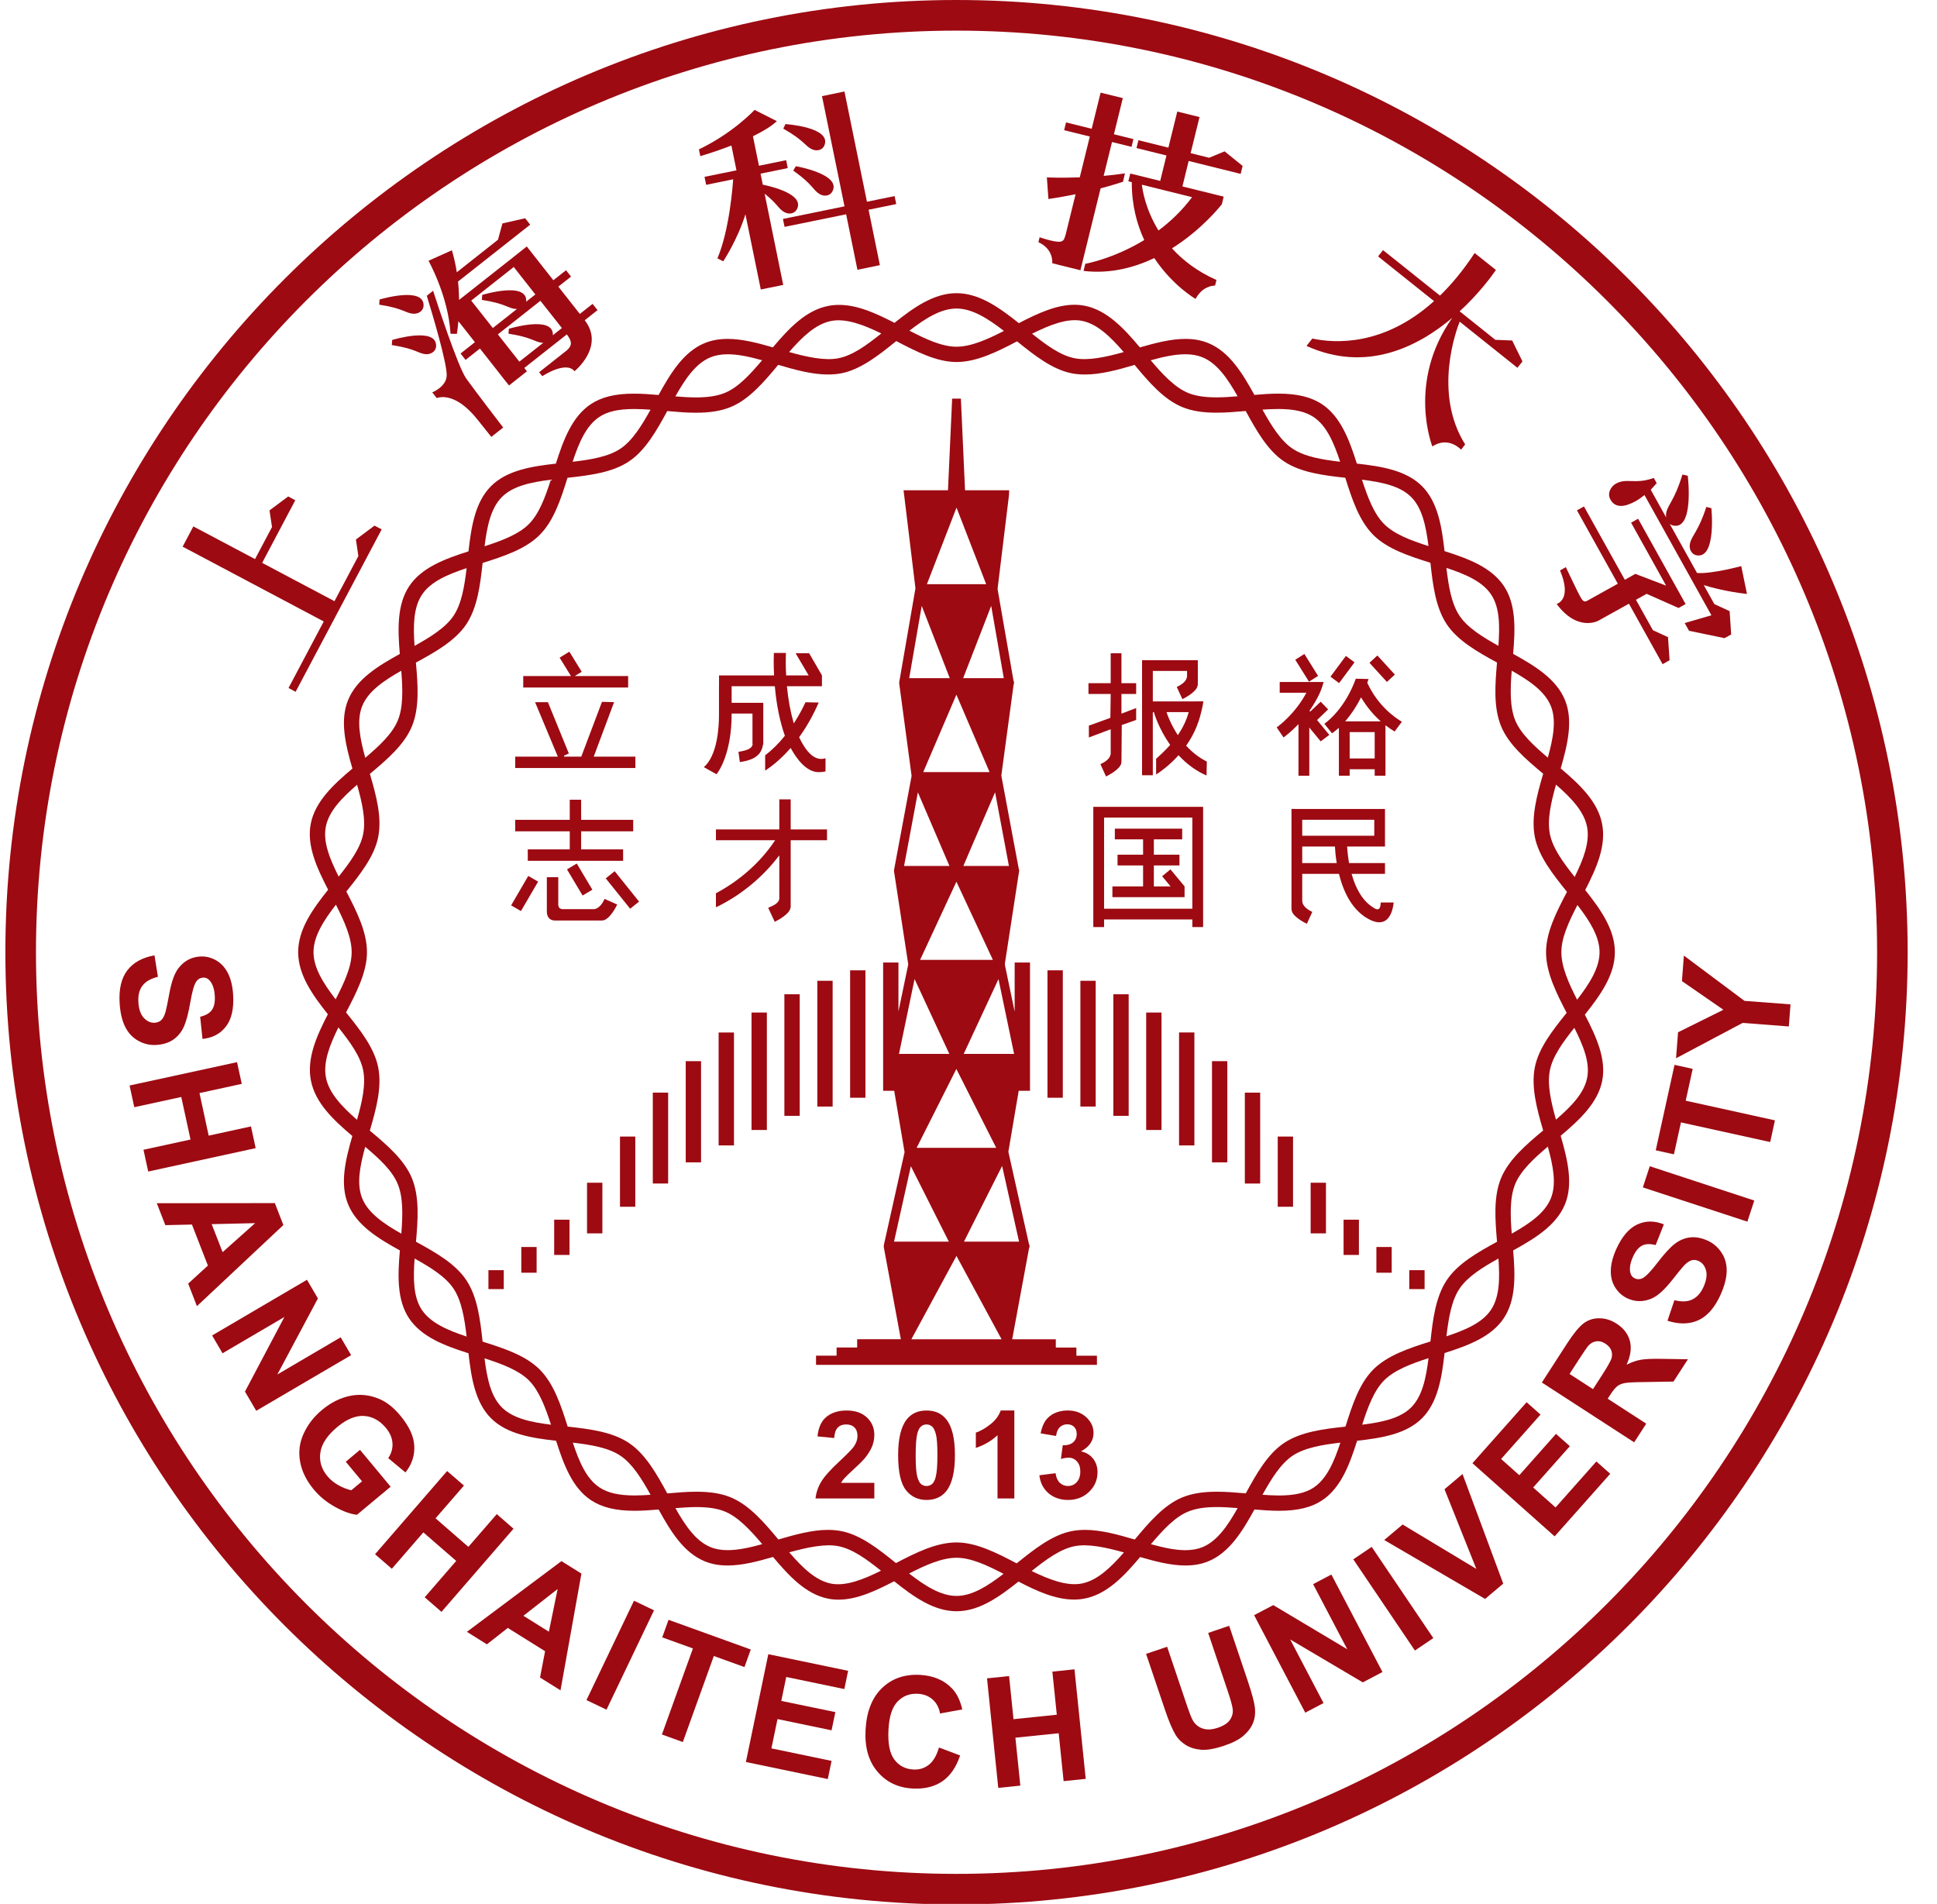 <svg width="406" height="399" xmlns="http://www.w3.org/2000/svg" xmlns:xlink="http://www.w3.org/1999/xlink" xml:space="preserve" overflow="hidden"><defs><clipPath id="clip0"><rect x="503" y="96" width="406" height="399"/></clipPath></defs><g clip-path="url(#clip0)" transform="translate(-503 -96)"><path d="M604.737 188.679 589.642 181.563 579.97 188.679 543.316 188.679 543.316 129.884 594.167 129.884 594.167 124.102 594.141 124.102 594.167 124.078 579.043 116.948 569.318 124.102 543.316 124.102 543.316 73.969 526.869 73.969 526.869 188.679 472.836 188.679 472.836 194.465 526.869 194.465 543.316 194.465 604.77 194.465 604.77 188.679Z" fill="#9D0A12" transform="matrix(1 0 0 1.001 504.127 96)"/><path d="M857.97 201.232 874.417 201.232 874.417 134.401C882.079 143.555 881.846 146.802 885.511 150.083 888.593 152.83 892.627 152.688 894.772 150.182 902.794 140.833 880.787 130.514 874.417 127.783L874.417 119.761 894.371 119.761 894.371 113.98 874.417 113.98 874.417 92.389C881.854 90.49 888.749 88.115 893.467 85.167L879.36 74.081C879.36 74.081 861.283 87.096 834.545 93.846L834.545 98.789C834.545 98.789 845.241 97.929 857.97 95.791L857.97 113.98 834.545 113.98 834.545 119.761 854.364 119.761C853.07 124.519 844.422 155.008 831.941 173.141L835.565 176.03C835.565 176.03 848.688 163.023 857.972 146.155L857.972 201.232Z" fill="#9D0A12" transform="matrix(1 0 0 1.001 504.127 96)"/><path d="M965.577 160.611 965.577 154.824 945.263 154.824 945.263 74.099 928.816 74.099 928.816 154.824 883.701 154.824 883.701 160.611 928.816 160.611 928.816 201.227 945.263 201.227 945.263 160.611Z" fill="#9D0A12" transform="matrix(1 0 0 1.001 504.127 96)"/><path d="M914.173 110.027C917.531 112.431 921.52 111.864 923.382 109.159 931.547 97.383 899.072 88.493 899.072 88.493L896.91 91.397C910.164 102.9 909.574 106.695 914.173 110.027" fill="#9D0A12" transform="matrix(1 0 0 1.001 504.127 96)"/><path d="M900.321 119.602 897.885 122.277C909.858 135.101 908.879 138.82 913.104 142.605 916.192 145.356 920.209 145.207 922.362 142.701 931.706 131.849 900.321 119.602 900.321 119.602" fill="#9D0A12" transform="matrix(1 0 0 1.001 504.127 96)"/><path d="M1258.9 118.968 1311.94 118.968 1311.94 113.178 1311.83 113.178 1311.94 113.133 1296.82 105.995 1287.07 113.178 1254.23 113.178C1257.12 94.494 1256.45 78.974 1256.11 74.019L1236.6 74.019C1237.92 88.701 1237.63 101.682 1236.2 113.178L1183.8 113.178 1183.8 118.968 1235.37 118.968C1227.43 166.955 1198.6 187.035 1183.73 194.465L1183.73 201.202C1229.29 189.715 1246.6 152.087 1252.94 120.433 1256.3 176.754 1299.41 201.195 1299.41 201.195 1303.75 187.928 1316.94 190.137 1316.94 190.137L1316.94 185.346C1275.6 170.938 1260.52 124.379 1258.9 118.968" fill="#9D0A12" transform="matrix(1 0 0 1.001 504.127 96)"/><path d="M1486.94 102.418 1471.81 95.271 1462.19 102.359 1446.5 102.359C1450.67 98.402 1458.6 90.254 1467.14 78.382L1447.63 72.238C1447.63 72.238 1442.4 93.38 1436.49 102.359L1396.24 102.359C1397.06 102.013 1397.79 101.503 1398.39 100.831 1408.81 89.131 1372.38 74.237 1372.38 74.237L1369.67 77.117C1383.11 91 1383.28 96.573 1388.02 100.669 1388.92 101.441 1389.87 101.996 1390.86 102.359L1368.12 102.359C1367.3 99.586 1366.08 96.31 1366.08 96.31L1361.75 96.31 1361.62 97.204C1359.19 110.528 1352.12 113.438 1352.12 122.134 1352.12 126.224 1355.01 131.104 1360.23 131.104 1367.53 131.104 1370.03 124.546 1370.03 115.521 1370.03 113.71 1369.68 110.721 1369.31 108.145L1468 108.145 1463.52 127.635 1469.95 127.635 1486.8 108.145 1486.83 108.145 1486.83 108.12 1486.96 107.974 1486.96 102.418Z" fill="#9D0A12" transform="matrix(1 0 0 1.001 504.127 96)"/><path d="M1415.52 96.482C1418.72 99.361 1422.92 99.191 1425.15 96.594 1434.86 85.281 1400.9 70.713 1400.9 70.713L1398.35 73.501C1410.82 86.826 1411.11 92.553 1415.52 96.482" fill="#9D0A12" transform="matrix(1 0 0 1.001 504.127 96)"/><path d="M1431.89 181.133 1431.89 155.852 1481.56 155.852 1481.56 150.126 1481.67 150.126 1466.55 142.996 1456.91 150.084 1431.89 150.084 1431.89 141.293 1451.95 126.19 1451.95 120.401 1381.93 120.401 1381.93 126.19 1433.62 126.19 1415.63 141.277 1415.5 141.277 1415.5 150.085 1355.23 150.085 1355.23 155.855 1415.5 155.855 1415.5 181.136C1415.5 183.782 1413.65 183.962 1409.85 183.962 1406.45 183.962 1390.34 182.901 1386.95 182.689L1386.95 187.456C1409.89 189.969 1406.77 201.323 1406.77 201.323 1431.71 198.13 1431.89 181.133 1431.89 181.133" fill="#9D0A12" transform="matrix(1 0 0 1.001 504.127 96)"/><path d="M1061.4 132.279 1061.4 126.081C1056.55 128.085 1051.68 129.888 1046.93 131.516L1046.93 106.491 1061.4 106.491 1061.4 100.697 1046.93 100.697 1046.93 74.01 1030.5 74.01 1030.5 100.697 1011.51 100.697 1011.51 106.491 1030.5 106.491 1030.5 136.667C1017.19 140.464 1007.6 142.344 1007.6 142.344L1012.36 157.113C1018.95 154.416 1025 151.697 1030.5 149.09L1030.5 180.518 1030.44 179.095C1030.44 183.921 1030.08 185.623 1020.86 185.623 1016.69 185.623 1012.83 185.247 1012.83 185.247L1012.83 188.937C1024.93 191.203 1026.06 201.184 1026.06 201.184L1030.5 201.184 1030.5 201.23 1046.93 201.23 1046.93 140.715C1053.63 137.076 1058.55 134.083 1061.4 132.279" fill="#9D0A12" transform="matrix(1 0 0 1.001 504.127 96)"/><path d="M1143.52 184.651C1128.43 181.975 1116.45 176.629 1106.99 170.295 1124.18 152.512 1133.08 133.402 1134.13 131.077L1134.24 131.077 1134.24 125.287 1103.69 125.287 1103.69 106.495 1142.19 106.495 1142.19 100.702 1142.23 100.702 1127.1 93.583 1117.41 100.702 1103.68 100.702 1103.68 74.01 1087.25 74.01 1087.25 100.702 1065.04 100.702 1065.04 106.495 1087.25 106.495 1087.25 125.287 1065.07 125.287 1065.07 131.077 1067.64 131.077C1071.49 146.968 1078.38 159.508 1086.25 169.309 1067.89 187.712 1049.22 195.926 1049.22 195.926L1049.22 201.151C1068.19 198.756 1083.85 190.324 1096.36 180.092 1113.94 196.2 1132.19 201.351 1132.19 201.351 1134.85 191.483 1141.84 189.145 1143.52 188.72L1143.52 184.651ZM1075.09 131.077 1112.34 131.077C1107.55 142.352 1101.28 152.011 1094.55 160.176 1081.57 147.437 1076.24 134.242 1075.09 131.077" fill="#9D0A12" transform="matrix(1 0 0 1.001 504.127 96)"/><path d="M769.943 109.642 766.569 109.642 753.486 109.642 714.576 109.642 708.002 109.642C710.501 106.37 713.081 102.751 715.582 98.797L781.556 98.797 781.556 93.012 781.499 93.012 781.565 92.982 766.451 85.856 756.751 92.982 756.828 93.012 719.039 93.012C721.602 88.459 723.999 83.595 725.989 78.451L708.19 73.926C708.19 73.926 703.737 102.487 688.191 124.885L691.68 127.774C691.68 127.774 694.286 125.445 698.135 121.329L698.135 140.473 685.06 140.473 685.06 146.267 698.135 146.267 698.135 171.211 698.135 176.989 698.135 180.044 714.576 180.044 714.576 176.989 753.502 176.989C753.367 182.558 752.274 185.997 745.543 185.997L721.079 185.997 721.079 189.608C721.079 189.608 741.445 191.288 741.445 201.17 741.445 201.17 769.742 200.9 769.873 176.989L781.563 176.989 781.563 171.211 769.942 171.211 769.942 146.267 781.563 146.267 781.563 140.473 769.942 140.473 769.942 109.642ZM753.486 171.214 745.21 171.214C745.252 171.173 745.302 171.138 745.345 171.093 754.706 160.231 723.308 147.992 723.308 147.992L720.872 150.659C732.843 163.478 731.859 167.202 736.094 170.979 736.19 171.07 736.302 171.132 736.399 171.212L714.576 171.212 714.576 146.268 753.486 146.268 753.486 171.214ZM753.486 140.474 745.027 140.474C745.131 140.374 745.248 140.286 745.345 140.173 754.706 129.31 723.308 117.09 723.308 117.09L720.872 119.744C732.843 132.559 731.859 136.292 736.094 140.065 736.27 140.222 736.458 140.331 736.638 140.474L714.576 140.474 714.576 115.42 753.486 115.42 753.486 140.474Z" fill="#9D0A12" transform="matrix(1 0 0 1.001 504.127 96)"/><path d="M676.085 97.061C679.174 99.813 683.206 99.658 685.339 97.165 694.698 86.295 663.312 74.061 663.312 74.061L660.87 76.735C672.833 89.564 671.865 93.272 676.085 97.061" fill="#9D0A12" transform="matrix(1 0 0 1.001 504.127 96)"/><path d="M665.244 125.429C668.337 128.193 672.353 128.036 674.502 125.538 683.858 114.668 652.475 102.458 652.475 102.458L650.017 105.11C662.005 117.932 661.02 121.647 665.244 125.429" fill="#9D0A12" transform="matrix(1 0 0 1.001 504.127 96)"/><path d="M691.629 92.927C687.045 104.824 672.837 140.882 667.167 147.068 661.845 152.841 651.797 149.828 651.797 149.828L651.797 155.075C651.797 155.075 665.267 158.113 665.267 185.697 665.267 194.58 665.358 201.175 665.358 201.175L676.203 201.113C676.203 201.113 676.567 168.194 677.106 157.186 677.603 146.876 694.683 100.311 697.417 92.926L691.629 92.926Z" fill="#9D0A12" transform="matrix(1 0 0 1.001 504.127 96)"/><path d="M493.988 274.819C489.918 273.62 487.192 271.555 487.192 267.464 487.192 261.702 493.036 257.771 497.661 257.771 506.906 257.771 511.603 262.345 513.059 270.101L519.985 270.101C519.985 258.18 509.921 251.87 498.062 251.87 487.756 251.87 477.198 257.153 477.198 268.675 477.198 274.589 480.003 280.587 489.829 283.15 497.748 285.303 510.642 287.389 511.582 295.509 512.202 300.809 508.351 305.745 499.513 305.745 492.237 305.745 482.381 302.877 481.36 291.298L475.036 291.298C475.274 305.45 485.836 311.694 498.875 311.694 510.142 311.694 521.584 306.565 521.584 293.782 521.584 279.621 504.407 277.893 493.988 274.819" fill="#9D0A12" transform="matrix(1 0 0 1.001 504.127 96)"/><path d="M1359.7 283.479C1356.71 282.674 1353.91 281.127 1354.53 278.042 1355.07 275.356 1358.5 273.771 1362.17 273.771 1367.25 273.771 1372.16 275.491 1373.22 281.141L1378.44 281.141C1378.44 272.457 1371.1 267.836 1362.46 267.836 1354.95 267.836 1347.24 271.69 1347.24 280.086 1347.24 284.229 1348.81 288.693 1356.95 290.979 1367.58 293.993 1372.23 296.242 1372.23 300.522 1372.23 303.217 1369.26 305.544 1363.52 305.544 1359.14 305.544 1351.6 305.031 1350.87 296.594L1345.68 296.594C1345.86 306.896 1353.55 311.453 1363.05 311.453 1371.26 311.453 1379.61 307.717 1379.61 298.387 1379.61 292.06 1375.08 287.618 1359.7 283.479" fill="#9D0A12" transform="matrix(1 0 0 1.001 504.127 96)"/><path d="M555.489 267.874C550.053 267.874 545.332 270.676 543.094 274.429L542.932 274.429 542.932 253.232 533.816 253.232 533.816 310.336 542.932 310.336 542.932 285.949C542.932 279.867 546.851 273.751 552.929 273.751 558.38 273.751 560.767 277.869 561.001 284.347L561.001 310.336 570.13 310.336 570.13 281.951C570.131 272.588 564.53 267.874 555.489 267.874" fill="#9D0A12" transform="matrix(1 0 0 1.001 504.127 96)"/><path d="M1022.59 267.874C1017.16 267.874 1012.43 270.676 1010.19 274.429L1010.03 274.429 1010.03 253.232 1000.92 253.232 1000.92 310.336 1010.03 310.336 1010.03 285.949C1010.03 279.867 1013.96 273.751 1020.03 273.751 1025.46 273.751 1027.86 277.869 1028.11 284.347L1028.11 310.336 1037.22 310.336 1037.22 281.951C1037.22 272.588 1031.62 267.874 1022.59 267.874" fill="#9D0A12" transform="matrix(1 0 0 1.001 504.127 96)"/><path d="M758.085 267.874C752.643 267.874 747.912 270.676 745.678 274.429L745.524 274.429 745.524 253.232 736.403 253.232 736.403 310.336 745.524 310.336 745.524 285.949C745.524 279.867 749.437 273.751 755.506 273.751 760.968 273.751 763.355 277.869 763.589 284.347L763.589 310.336 772.716 310.336 772.716 281.951C772.714 272.588 767.112 267.874 758.085 267.874" fill="#9D0A12" transform="matrix(1 0 0 1.001 504.127 96)"/><path d="M655.452 267.874C650.021 267.874 645.375 270.676 642.583 275.229L642.42 275.068 642.42 268.977 633.783 268.977 633.783 310.336 642.899 310.336 642.899 285.949C642.899 279.867 646.814 273.751 652.892 273.751 658.335 273.751 660.735 277.869 660.977 284.347L660.977 310.336 670.093 310.336 670.093 281.951C670.094 272.588 664.493 267.874 655.452 267.874" fill="#9D0A12" transform="matrix(1 0 0 1.001 504.127 96)"/><path d="M1164.36 267.874C1158.92 267.874 1154.29 270.676 1151.47 275.229L1151.32 275.068 1151.32 268.977 1142.69 268.977 1142.69 310.336 1151.79 310.336 1151.79 285.949C1151.79 279.867 1155.72 273.751 1161.79 273.751 1167.23 273.751 1169.63 277.869 1169.87 284.347L1169.87 310.336 1178.99 310.336 1178.99 281.951C1178.99 272.588 1173.4 267.874 1164.36 267.874" fill="#9D0A12" transform="matrix(1 0 0 1.001 504.127 96)"/><path d="M713.604 274.671 713.437 274.671C711.117 269.953 706.395 267.874 701.194 267.874 689.443 267.874 682.481 277.476 682.481 288.599 682.481 300.425 687.927 310.335 701.035 310.335 706.16 310.335 710.872 307.612 713.435 303.046L713.603 303.046 713.603 309.378C713.603 316.175 710.33 320.845 702.953 320.845 697.528 320.845 692.259 319.127 690.899 313.847L683.919 313.847C684.796 323.534 694.076 326.729 702.404 326.729 715.516 326.729 722.709 320.661 722.709 308.174L722.709 268.981 713.604 268.981 713.604 274.671ZM702.478 304.462C694.885 304.462 691.601 296.19 691.601 289.46 691.601 282.589 694.347 273.743 702.429 273.743 710.355 273.743 713.603 281.625 713.603 288.742 713.603 295.86 710.556 304.462 702.478 304.462" fill="#9D0A12" transform="matrix(1 0 0 1.001 504.127 96)"/><path d="M836.915 268.981 846.03 268.981 846.03 310.329 836.915 310.329Z" fill="#9D0A12" transform="matrix(1 0 0 1.001 504.127 96)"/><path d="M836.915 253.232 846.03 253.232 846.03 261.87 836.915 261.87Z" fill="#9D0A12" transform="matrix(1 0 0 1.001 504.127 96)"/><path d="M902.819 253.232 856.585 253.232 856.585 259.115 874.659 259.115 874.659 310.329 884.667 310.329 884.667 259.115 902.819 259.115Z" fill="#9D0A12" transform="matrix(1 0 0 1.001 504.127 96)"/><path d="M922.08 267.88C909.764 267.88 902.085 277.951 902.085 289.707 902.085 302.496 909.288 311.454 922.33 311.454 931.28 311.454 939.119 306.405 941.031 297.38L934.393 297.38C932.791 301.932 928.058 305.737 922.33 305.586 913.514 305.33 910.575 297.254 910.927 290.834L941.792 290.834C943.326 278.432 935.12 267.88 922.08 267.88M911.208 284.932C911.45 278.761 915.774 273.57 922.08 273.778 928.799 274.006 932.079 279.173 932.481 284.932L911.208 284.932Z" fill="#9D0A12" transform="matrix(1 0 0 1.001 504.127 96)"/><path d="M1282.18 267.88C1269.85 267.88 1262.18 277.951 1262.18 289.707 1262.18 302.496 1269.38 311.454 1282.41 311.454 1291.36 311.454 1299.19 306.405 1301.11 297.38L1294.48 297.38C1292.88 301.932 1288.15 305.737 1282.41 305.586 1273.6 305.33 1270.66 297.254 1271.02 290.834L1301.89 290.834C1303.41 278.432 1295.21 267.88 1282.18 267.88M1271.29 284.932C1271.54 278.761 1275.85 273.57 1282.18 273.778 1288.88 274.006 1292.17 279.173 1292.58 284.932L1271.29 284.932Z" fill="#9D0A12" transform="matrix(1 0 0 1.001 504.127 96)"/><path d="M971.719 273.835C976.138 273.509 981.563 275.187 983.609 282.78L990.371 282.826C989.495 272.672 981.338 267.873 971.745 267.873 958.146 267.873 951.358 277.633 951.358 290.107 951.358 302.25 958.462 311.453 971.43 311.453 982.056 311.453 988.71 305.626 990.372 294.824L983.486 294.824C982.618 300.819 978.409 306.045 971.431 305.555 963.533 305 960.47 296.978 960.47 290.108 960.467 277.635 967.01 274.184 971.719 273.835" fill="#9D0A12" transform="matrix(1 0 0 1.001 504.127 96)"/><path d="M1117.85 286.495C1117.85 294.182 1117.37 305.813 1104.41 305.813 1091.46 305.813 1090.98 294.18 1090.98 286.495L1090.98 253.232 1080.99 253.232 1080.99 289.794C1080.99 304.429 1090.34 311.695 1104.41 311.695 1118.49 311.695 1127.85 304.429 1127.85 289.794L1127.85 253.232 1117.85 253.232 1117.85 286.495Z" fill="#9D0A12" transform="matrix(1 0 0 1.001 504.127 96)"/><path d="M1193.82 253.232 1202.94 253.232 1202.94 261.87 1193.82 261.87Z" fill="#9D0A12" transform="matrix(1 0 0 1.001 504.127 96)"/><path d="M1193.82 268.981 1202.94 268.981 1202.94 310.329 1193.82 310.329Z" fill="#9D0A12" transform="matrix(1 0 0 1.001 504.127 96)"/><path d="M1236.22 300.739 1236.06 300.739 1223.49 268.976 1213.56 268.976 1228.62 310.335 1239.29 310.335 1253.64 268.976 1246.67 268.976Z" fill="#9D0A12" transform="matrix(1 0 0 1.001 504.127 96)"/><path d="M1323.35 276.992 1323.19 276.992 1323.19 268.976 1314.63 268.976 1314.63 310.335 1323.76 310.335 1323.76 290.657C1323.76 281.456 1328.78 274.591 1334.94 274.591 1336.22 274.591 1337.59 274.737 1338.86 274.975L1338.86 268.859C1337.99 268.781 1337.59 268.634 1335.43 268.634 1329.91 268.635 1324.39 272.588 1323.35 276.992" fill="#9D0A12" transform="matrix(1 0 0 1.001 504.127 96)"/><path d="M1391.17 268.981 1400.3 268.981 1400.3 310.329 1391.17 310.329Z" fill="#9D0A12" transform="matrix(1 0 0 1.001 504.127 96)"/><path d="M1391.17 253.232 1400.3 253.232 1400.3 261.87 1391.17 261.87Z" fill="#9D0A12" transform="matrix(1 0 0 1.001 504.127 96)"/><path d="M1426.84 256.591 1417.71 256.591 1417.71 268.618 1410.85 268.618 1410.85 274.51 1417.71 274.51 1417.71 300.178C1417.96 307.055 1419.55 310.744 1429.15 310.744 1431.16 310.744 1433.07 310.497 1435.07 310.26L1435.07 304.153C1433.8 304.461 1432.51 304.461 1431.23 304.461 1427.16 304.461 1426.84 302.549 1426.84 298.788L1426.84 274.51 1435.07 274.51 1435.07 268.618 1426.84 268.618 1426.84 256.591Z" fill="#9D0A12" transform="matrix(1 0 0 1.001 504.127 96)"/><path d="M619.162 301.373C619.162 301.293 619.158 301.223 619.158 301.143L619.158 279.863C619.158 271.126 610.667 267.874 602.599 267.874 593.395 267.874 584.437 270.981 583.799 281.624L589.626 281.624C591.434 273.925 597.875 273.492 602.032 273.901 605.626 274.245 610.589 275.871 610.589 280.657 610.589 286.099 604.833 285.215 598.192 286.492 590.52 287.377 582.271 289.071 582.271 299.393 582.271 307.456 588.992 311.453 596.43 311.453 601.298 311.453 607.113 309.956 610.711 306.444L610.711 311.453 619.167 311.453 619.167 304.547 619.163 304.547 619.163 301.373ZM610.033 296.427C610.033 302.185 603.792 305.61 599.794 305.61 596.589 305.61 591.4 303.135 591.4 298.981 591.4 294.182 594.918 292.737 598.834 292.115 602.907 291.38 607.233 291.464 610.033 289.628L610.033 296.427Z" fill="#9D0A12" transform="matrix(1 0 0 1.001 504.127 96)"/><path d="M822.506 301.373 822.506 301.143 822.506 279.863C822.506 271.126 814.031 267.874 805.959 267.874 796.75 267.874 787.8 270.981 787.149 281.624L792.983 281.624C794.796 273.925 801.233 273.492 805.389 273.901 808.972 274.245 813.956 275.871 813.956 280.657 813.956 286.099 808.194 285.215 801.549 286.492 793.885 287.377 785.645 289.071 785.645 299.393 785.645 307.456 792.349 311.453 799.78 311.453 804.665 311.453 810.476 309.956 814.071 306.444L814.071 311.453 822.522 311.453 822.522 304.547 822.505 304.547 822.505 301.373ZM813.387 296.427C813.387 302.185 807.143 305.61 803.143 305.61 799.949 305.61 794.753 303.135 794.753 298.981 794.753 294.182 798.278 292.737 802.192 292.115 806.266 291.38 810.599 291.464 813.387 289.628L813.387 296.427Z" fill="#9D0A12" transform="matrix(1 0 0 1.001 504.127 96)"/><path d="M1464.4 299.857 1464.23 299.857 1451.86 268.981 1441.86 268.981 1459.12 310.181 1452.95 326.904 1461.19 326.904C1461.67 325.759 1482.82 268.981 1482.82 268.981L1475.24 268.981 1464.4 299.857Z" fill="#9D0A12" transform="matrix(1 0 0 1.001 504.127 96)"/><path d="M199.359 0C89.431 0 0 89.435 0 199.357 0 309.283 89.431 398.716 199.359 398.716 309.291 398.716 398.722 309.283 398.722 199.357 398.722 89.435 309.291 0 199.359 0M199.359 392.311C92.961 392.311 6.413 305.754 6.413 199.357 6.413 92.967 92.961 6.413 199.359 6.413 305.756 6.413 392.319 92.967 392.319 199.357 392.319 305.754 305.756 392.311 199.359 392.311" fill="#9D0A12" transform="matrix(1 0 0 1.001 504.127 96)"/><path d="M351.819 200.059 351.411 205.402 360.101 211.404 350.597 216.113 350.175 221.555 364.138 214.153 373.814 214.899 374.166 210.273 364.518 209.539Z" fill="#9D0A12" transform="matrix(1 0 0 1.001 504.127 96)"/><path d="M353.665 223.778 349.858 222.935 345.921 240.824 349.729 241.668 351.207 234.984 369.911 239.097 370.904 234.555 352.2 230.441Z" fill="#9D0A12" transform="matrix(1 0 0 1.001 504.127 96)"/><path d="M343.219 248.594 365.127 255.762 366.576 251.344 344.67 244.159Z" fill="#9D0A12" transform="matrix(1 0 0 1.001 504.127 96)"/><path d="M356.783 259.732C355.459 259.138 354.212 258.916 353.06 259.066 351.904 259.22 350.843 259.677 349.878 260.435 348.906 261.182 347.725 262.481 346.305 264.331 344.89 266.179 343.838 267.265 343.143 267.608 342.6 267.867 342.08 267.883 341.579 267.658 341.036 267.41 340.707 266.998 340.582 266.397 340.389 265.472 340.568 264.394 341.129 263.158 341.659 261.965 342.302 261.175 343.039 260.786 343.783 260.402 344.738 260.36 345.9 260.668L347.621 256.336C345.658 255.537 343.81 255.544 342.048 256.353 340.291 257.172 338.825 258.9 337.635 261.535 336.908 263.158 336.53 264.645 336.504 266.005 336.471 267.368 336.791 268.559 337.455 269.596 338.116 270.616 338.976 271.374 340.045 271.852 341.71 272.593 343.405 272.593 345.145 271.817 346.386 271.267 347.792 269.981 349.387 267.96 350.618 266.392 351.432 265.394 351.828 264.974 352.417 264.366 352.947 263.991 353.427 263.853 353.904 263.721 354.392 263.763 354.893 263.991 355.665 264.339 356.187 264.991 356.458 265.947 356.721 266.904 356.545 268.063 355.932 269.431 355.347 270.723 354.562 271.593 353.569 272.063 352.583 272.533 351.335 272.585 349.833 272.204L348.38 276.512C350.852 277.298 353.032 277.248 354.901 276.38 356.766 275.504 358.299 273.731 359.502 271.077 360.321 269.256 360.751 267.621 360.792 266.165 360.828 264.707 360.47 263.404 359.723 262.269 358.97 261.116 357.99 260.277 356.783 259.732" fill="#9D0A12" transform="matrix(1 0 0 1.001 504.127 96)"/><path d="M342.786 284.676C341.834 284.846 340.845 285.192 339.801 285.714 340.657 283.857 340.886 282.2 340.499 280.73 340.102 279.266 339.182 278.061 337.722 277.124 336.586 276.383 335.385 276 334.127 275.992 332.875 275.98 331.778 276.326 330.822 277.041 329.865 277.75 328.722 279.145 327.373 281.211L322.052 289.44 341.399 301.964 343.93 298.058 335.854 292.833 336.368 292.037C336.949 291.138 337.445 290.534 337.859 290.212 338.272 289.886 338.79 289.682 339.429 289.555 340.055 289.44 341.446 289.363 343.599 289.344L349.639 289.243 352.665 284.573 347.36 284.487C345.262 284.451 343.726 284.506 342.786 284.676M336.675 284.272C336.532 284.843 335.856 286.06 334.638 287.936L332.768 290.824 327.855 287.651 329.833 284.596C330.86 283.022 331.495 282.079 331.744 281.785 332.262 281.228 332.829 280.898 333.452 280.811 334.086 280.722 334.721 280.885 335.372 281.31 335.947 281.687 336.352 282.134 336.57 282.642 336.783 283.16 336.817 283.698 336.675 284.272" fill="#9D0A12" transform="matrix(1 0 0 1.001 504.127 96)"/><path d="M324.921 315.597 320.229 311.421 327.916 302.772 325.011 300.195 317.327 308.847 313.507 305.451 321.768 296.154 318.854 293.564 307.501 306.336 324.728 321.651 336.382 308.55 333.477 305.97Z" fill="#9D0A12" transform="matrix(1 0 0 1.001 504.127 96)"/><path d="M301.645 311.781 308.319 328.464 292.862 319.168 289.008 322.415 310.152 334.747 313.954 331.549 305.422 308.599Z" fill="#9D0A12" transform="matrix(1 0 0 1.001 504.127 96)"/><path d="M279.452 332.413 302.512 332.413 302.512 337.071 279.452 337.071Z" fill="#9D0A12" transform="matrix(-0.56 -0.829 0.828 -0.56 680.823 859.718)"/><path d="M274.104 331.654 281.262 345.283 265.752 336.042 261.739 338.149 272.458 358.558 276.287 356.55 269.296 343.233 284.517 352.22 288.644 350.05 277.93 329.64Z" fill="#9D0A12" transform="matrix(1 0 0 1.001 504.127 96)"/><path d="M256.513 340.374 252.108 341.863 256.18 353.946C256.766 355.682 257.118 356.935 257.24 357.724 257.36 358.51 257.191 359.268 256.727 359.99 256.263 360.716 255.408 361.295 254.159 361.71 252.929 362.131 251.865 362.183 250.971 361.886 250.077 361.584 249.385 361.027 248.895 360.191 248.593 359.669 248.136 358.471 247.504 356.592L243.507 344.762 239.094 346.252 243.033 357.903C243.853 360.35 244.628 362.152 245.331 363.304 245.816 364.076 246.498 364.749 247.383 365.31 248.268 365.865 249.333 366.203 250.577 366.318 251.817 366.439 253.483 366.148 255.561 365.442 257.293 364.862 258.619 364.165 259.542 363.36 260.463 362.559 261.118 361.674 261.511 360.717 261.899 359.752 262.033 358.693 261.909 357.527 261.775 356.362 261.266 354.472 260.381 351.846L256.513 340.374Z" fill="#9D0A12" transform="matrix(1 0 0 1.001 504.127 96)"/><path d="M219.45 349.967 220.381 358.991 211.307 359.925 210.379 350.901 205.754 351.373 208.111 374.308 212.736 373.835 211.704 363.799 220.779 362.868 221.809 372.895 226.445 372.423 224.087 349.489Z" fill="#9D0A12" transform="matrix(1 0 0 1.001 504.127 96)"/><path d="M187.012 356.222C188.146 355.057 189.561 354.516 191.265 354.607 192.501 354.676 193.529 355.074 194.358 355.81 195.185 356.551 195.7 357.524 195.906 358.733L200.569 357.882C200.14 356.011 199.431 354.558 198.44 353.511 196.769 351.759 194.529 350.805 191.718 350.652 188.491 350.476 185.835 351.399 183.735 353.416 181.648 355.427 180.5 358.35 180.296 362.174 180.098 365.806 180.925 368.708 182.783 370.902 184.638 373.098 187.097 374.273 190.148 374.441 192.619 374.571 194.691 374.076 196.363 372.945 198.039 371.807 199.288 370.005 200.112 367.522L195.684 365.851C195.21 367.517 194.5 368.719 193.57 369.463 192.632 370.196 191.55 370.532 190.317 370.461 188.646 370.372 187.319 369.688 186.34 368.394 185.354 367.103 184.945 364.999 185.101 362.09 185.25 359.34 185.882 357.392 187.012 356.222" fill="#9D0A12" transform="matrix(1 0 0 1.001 504.127 96)"/><path d="M155.215 368.892 172.383 372.461 173.17 368.659 160.563 366.038 161.84 359.901 173.17 362.255 173.964 358.447 162.632 356.099 163.67 351.088 175.848 353.618 176.643 349.799 159.913 346.321Z" fill="#9D0A12" transform="matrix(1 0 0 1.001 504.127 96)"/><path d="M139.003 339.121 137.677 342.795 144.114 345.115 137.612 363.132 141.996 364.709 148.493 346.698 154.913 349.013 156.236 345.338Z" fill="#9D0A12" transform="matrix(1 0 0 1.001 504.127 96)"/><path d="M126.404 335.327 131.058 335.327 131.058 358.388 126.404 358.388Z" fill="#9D0A12" transform="matrix(-0.902 -0.432 0.432 -0.903 599.278 811.7)"/><path d="M96.737 341.637 100.928 344.255 105.308 340.821 113.123 345.695 112.063 351.206 116.358 353.884 120.741 329.445 116.554 326.835 96.737 341.637ZM113.919 341.61 108.58 338.278 115.755 332.677 113.919 341.61Z" fill="#9D0A12" transform="matrix(1 0 0 1.001 504.127 96)"/><path d="M102.999 316.992 97.044 323.852 90.163 317.871 96.115 311.02 92.591 307.973 77.483 325.388 81.002 328.435 87.606 320.817 94.496 326.792 87.889 334.41 91.407 337.457 106.508 320.05Z" fill="#9D0A12" transform="matrix(1 0 0 1.001 504.127 96)"/><path d="M74.33 303.538 71.345 306.028 74.759 310.127 72.508 312C71.637 311.805 70.744 311.461 69.82 310.948 68.902 310.44 68.131 309.805 67.503 309.058 66.239 307.547 65.752 305.884 66.025 304.068 66.298 302.261 67.487 300.483 69.594 298.733 71.549 297.11 73.397 296.346 75.155 296.442 76.918 296.543 78.447 297.379 79.752 298.933 80.606 299.965 81.073 301.034 81.136 302.147 81.209 303.254 80.91 304.298 80.246 305.271L83.863 308.271C85.2 306.565 85.817 304.708 85.706 302.703 85.605 300.697 84.633 298.595 82.804 296.398 81.398 294.703 79.928 293.533 78.39 292.888 76.387 292.037 74.347 291.813 72.27 292.231 70.189 292.657 68.226 293.634 66.385 295.165 64.678 296.577 63.392 298.234 62.524 300.129 61.646 302.028 61.409 303.986 61.773 306.011 62.14 308.038 63.097 309.975 64.635 311.833 65.851 313.291 67.323 314.5 69.065 315.462 70.793 316.43 72.332 316.981 73.69 317.133L80.751 311.253 74.33 303.538Z" fill="#9D0A12" transform="matrix(1 0 0 1.001 504.127 96)"/><path d="M70.28 279.975 56.999 287.763 65.506 271.841 63.219 267.932 43.33 279.591 45.519 283.319 58.487 275.717 50.221 291.339 52.58 295.363 72.469 283.712Z" fill="#9D0A12" transform="matrix(1 0 0 1.001 504.127 96)"/><path d="M56.481 251.88 31.737 251.905 33.53 256.496 39.106 256.37 42.451 264.957 38.315 268.735 40.151 273.453 58.269 256.472 56.481 251.88ZM45.531 262.147 43.243 256.287 52.35 256.076 45.531 262.147Z" fill="#9D0A12" transform="matrix(1 0 0 1.001 504.127 96)"/><path d="M51.48 235.825 42.612 237.754 40.687 228.844 49.547 226.916 48.558 222.371 26.033 227.259 27.02 231.8 36.869 229.663 38.806 238.569 28.949 240.712 29.939 245.268 52.463 240.374Z" fill="#9D0A12" transform="matrix(1 0 0 1.001 504.127 96)"/><path d="M27.857 217.9C29.05 218.559 30.305 218.853 31.631 218.768 33.086 218.678 34.287 218.295 35.239 217.624 36.183 216.949 36.914 216.056 37.419 214.935 37.919 213.814 38.373 212.105 38.766 209.808 39.159 207.525 39.581 206.069 40.04 205.456 40.394 204.966 40.847 204.717 41.39 204.675 41.989 204.631 42.475 204.856 42.864 205.335 43.464 206.052 43.805 207.096 43.89 208.445 43.977 209.75 43.776 210.747 43.295 211.436 42.816 212.112 41.996 212.593 40.828 212.868L41.317 217.511C43.43 217.298 45.066 216.428 46.244 214.891 47.422 213.358 47.919 211.138 47.738 208.256 47.631 206.487 47.273 204.984 46.661 203.772 46.053 202.558 45.212 201.652 44.156 201.043 43.087 200.447 41.975 200.175 40.804 200.254 38.983 200.367 37.48 201.167 36.304 202.662 35.464 203.723 34.816 205.516 34.359 208.03 33.992 209.999 33.736 211.269 33.579 211.823 33.34 212.639 33.049 213.213 32.686 213.556 32.323 213.899 31.866 214.081 31.328 214.119 30.477 214.174 29.715 213.839 29.03 213.116 28.351 212.399 27.962 211.292 27.877 209.798 27.788 208.38 28.074 207.235 28.732 206.364 29.391 205.491 30.471 204.872 31.976 204.502L31.254 200.008C28.697 200.471 26.795 201.527 25.546 203.171 24.303 204.807 23.768 207.087 23.948 209.992 24.067 211.992 24.452 213.641 25.093 214.943 25.741 216.257 26.663 217.237 27.857 217.9" fill="#9D0A12" transform="matrix(1 0 0 1.001 504.127 96)"/><path d="M142.605 222.163 145.815 222.163 145.815 243.348 142.605 243.348Z" fill="#9D0A12" transform="matrix(1 0 0 1.001 504.127 96)"/><path d="M149.499 216.163 152.716 216.163 152.716 239.803 149.499 239.803Z" fill="#9D0A12" transform="matrix(1 0 0 1.001 504.127 96)"/><path d="M163.281 208.158 166.495 208.158 166.495 233.611 163.281 233.611Z" fill="#9D0A12" transform="matrix(1 0 0 1.001 504.127 96)"/><path d="M156.395 211.984 159.609 211.984 159.609 236.571 156.395 236.571Z" fill="#9D0A12" transform="matrix(1 0 0 1.001 504.127 96)"/><path d="M170.186 205.336 173.395 205.336 173.395 231.666 170.186 231.666Z" fill="#9D0A12" transform="matrix(1 0 0 1.001 504.127 96)"/><path d="M177.061 203.147 180.271 203.147 180.271 229.822 177.061 229.822Z" fill="#9D0A12" transform="matrix(1 0 0 1.001 504.127 96)"/><path d="M135.703 228.747 138.917 228.747 138.917 247.777 135.703 247.777Z" fill="#9D0A12" transform="matrix(1 0 0 1.001 504.127 96)"/><path d="M128.823 237.948 132.033 237.948 132.033 252.645 128.823 252.645Z" fill="#9D0A12" transform="matrix(1 0 0 1.001 504.127 96)"/><path d="M121.917 247.614 125.131 247.614 125.131 258.215 121.917 258.215Z" fill="#9D0A12" transform="matrix(1 0 0 1.001 504.127 96)"/><path d="M115.031 255.353 118.246 255.353 118.246 262.732 115.031 262.732Z" fill="#9D0A12" transform="matrix(1 0 0 1.001 504.127 96)"/><path d="M108.14 261.069 111.349 261.069 111.349 266.454 108.14 266.454Z" fill="#9D0A12" transform="matrix(1 0 0 1.001 504.127 96)"/><path d="M101.25 265.921 104.46 265.921 104.46 269.884 101.25 269.884Z" fill="#9D0A12" transform="matrix(1 0 0 1.001 504.127 96)"/><path d="M252.912 222.163 256.122 222.163 256.122 243.348 252.912 243.348Z" fill="#9D0A12" transform="matrix(1 0 0 1.001 504.127 96)"/><path d="M246.005 216.154 249.219 216.154 249.219 239.803 246.005 239.803Z" fill="#9D0A12" transform="matrix(1 0 0 1.001 504.127 96)"/><path d="M232.234 208.158 235.444 208.158 235.444 233.611 232.234 233.611Z" fill="#9D0A12" transform="matrix(1 0 0 1.001 504.127 96)"/><path d="M239.115 211.984 242.329 211.984 242.329 236.571 239.115 236.571Z" fill="#9D0A12" transform="matrix(1 0 0 1.001 504.127 96)"/><path d="M225.325 205.336 228.535 205.336 228.535 231.666 225.325 231.666Z" fill="#9D0A12" transform="matrix(1 0 0 1.001 504.127 96)"/><path d="M218.426 203.147 221.641 203.147 221.641 229.822 218.426 229.822Z" fill="#9D0A12" transform="matrix(1 0 0 1.001 504.127 96)"/><path d="M259.795 228.753 263.009 228.753 263.009 247.783 259.795 247.783Z" fill="#9D0A12" transform="matrix(1 0 0 1.001 504.127 96)"/><path d="M266.689 237.948 269.898 237.948 269.898 252.645 266.689 252.645Z" fill="#9D0A12" transform="matrix(1 0 0 1.001 504.127 96)"/><path d="M273.588 247.614 276.798 247.614 276.798 258.215 273.588 258.215Z" fill="#9D0A12" transform="matrix(1 0 0 1.001 504.127 96)"/><path d="M280.491 255.353 283.703 255.353 283.703 262.732 280.491 262.732Z" fill="#9D0A12" transform="matrix(1 0 0 1.001 504.127 96)"/><path d="M287.367 261.069 290.577 261.069 290.577 266.454 287.367 266.454Z" fill="#9D0A12" transform="matrix(1 0 0 1.001 504.127 96)"/><path d="M294.26 265.921 297.47 265.921 297.47 269.884 294.26 269.884Z" fill="#9D0A12" transform="matrix(1 0 0 1.001 504.127 96)"/><path d="M177.978 307.437C179.095 306.429 179.85 305.649 180.283 305.114 180.923 304.284 181.393 303.511 181.69 302.759 181.984 302.009 182.134 301.229 182.134 300.404 182.134 298.943 181.613 297.729 180.582 296.764 179.541 295.781 178.126 295.3 176.311 295.3 174.667 295.3 173.281 295.712 172.187 296.556 171.086 297.407 170.42 298.79 170.221 300.724L173.722 301.064C173.786 300.05 174.04 299.317 174.474 298.877 174.912 298.427 175.495 298.217 176.225 298.217 176.961 298.217 177.55 298.421 177.97 298.851 178.394 299.272 178.603 299.857 178.603 300.65 178.603 301.359 178.362 302.074 177.875 302.807 177.521 303.326 176.546 304.332 174.964 305.81 172.994 307.62 171.672 309.096 171.007 310.205 170.339 311.312 169.942 312.48 169.809 313.711L182.134 313.711 182.134 310.447 175.152 310.447C175.332 310.131 175.571 309.81 175.871 309.475 176.166 309.141 176.868 308.473 177.978 307.437" fill="#9D0A12" transform="matrix(1 0 0 1.001 504.127 96)"/><path d="M193.08 295.3C191.297 295.3 189.918 295.913 188.923 297.171 187.724 298.698 187.125 301.185 187.125 304.63 187.125 308.149 187.672 310.599 188.765 311.973 189.85 313.351 191.294 314.026 193.08 314.026 194.86 314.026 196.245 313.4 197.236 312.155 198.434 310.636 199.03 308.134 199.03 304.661 199.03 301.199 198.442 298.7 197.247 297.19 196.25 295.917 194.86 295.3 193.08 295.3M194.992 309.245C194.812 309.959 194.548 310.426 194.217 310.706 193.879 310.986 193.498 311.107 193.079 311.107 192.653 311.107 192.276 310.986 191.938 310.712 191.609 310.447 191.339 309.904 191.121 309.097 190.909 308.29 190.8 306.817 190.8 304.661 190.8 302.518 190.916 300.985 191.161 300.072 191.348 299.375 191.601 298.891 191.938 298.628 192.266 298.348 192.653 298.219 193.079 298.219 193.498 298.219 193.878 298.348 194.209 298.628 194.542 298.892 194.812 299.432 195.033 300.236 195.252 301.037 195.358 302.518 195.358 304.661 195.359 306.816 195.237 308.343 194.992 309.245" fill="#9D0A12" transform="matrix(1 0 0 1.001 504.127 96)"/><path d="M206.414 298.226C205.332 299.064 204.342 299.632 203.412 299.932L203.412 303.129C205.162 302.547 206.678 301.673 207.955 300.466L207.955 313.711 211.479 313.711 211.479 295.298 208.629 295.298C208.225 296.424 207.49 297.39 206.414 298.226" fill="#9D0A12" transform="matrix(1 0 0 1.001 504.127 96)"/><path d="M225.445 303.86C227.21 302.895 228.082 301.61 228.082 300.001 228.082 298.866 227.663 297.842 226.799 296.946 225.751 295.847 224.371 295.294 222.645 295.294 221.64 295.294 220.726 295.487 219.905 295.868 219.102 296.248 218.467 296.77 218.012 297.421 217.549 298.092 217.217 298.978 216.988 300.081L220.229 300.636C220.325 299.847 220.571 299.233 221.003 298.806 221.432 298.397 221.945 298.189 222.553 298.189 223.163 298.189 223.646 298.37 224.008 298.733 224.377 299.105 224.556 299.587 224.556 300.214 224.556 300.937 224.308 301.508 223.81 301.956 223.309 302.397 222.586 302.607 221.629 302.576L221.247 305.441C221.866 305.268 222.405 305.177 222.862 305.177 223.543 305.177 224.122 305.433 224.598 305.958 225.072 306.477 225.308 307.171 225.308 308.062 225.308 309.001 225.063 309.74 224.568 310.29 224.073 310.834 223.461 311.108 222.73 311.108 222.058 311.108 221.482 310.883 221.001 310.428 220.531 309.969 220.237 309.301 220.125 308.43L216.728 308.859C216.898 310.384 217.531 311.644 218.621 312.601 219.72 313.543 221.093 314.027 222.759 314.027 224.501 314.027 225.969 313.456 227.148 312.329 228.328 311.191 228.915 309.821 228.915 308.205 228.915 307.101 228.601 306.164 227.979 305.364 227.341 304.583 226.501 304.068 225.445 303.86" fill="#9D0A12" transform="matrix(1 0 0 1.001 504.127 96)"/><path d="M228.796 283.828 224.487 283.828 224.487 282.116 220.171 282.116 220.171 280.387 211.031 280.387 214.563 261.338C214.632 261.203 214.674 261.061 214.674 260.903 214.674 260.727 214.628 260.56 214.538 260.417L210.263 241.29C210.263 241.281 210.268 241.281 210.268 241.273 210.268 241.21 210.242 241.169 210.232 241.106L212.397 228.366 214.764 228.366 214.764 201.513 211.55 201.513 211.55 211.813 209.512 202.067C209.521 202.012 209.543 201.972 209.543 201.924 209.543 201.87 209.5 201.841 209.491 201.794L212.466 182.488C212.483 182.407 212.508 182.338 212.508 182.258 212.508 182.178 212.47 182.112 212.452 182.037 212.444 182.012 212.439 181.988 212.429 181.961 212.413 181.912 212.417 181.845 212.389 181.795L208.76 162.417C208.76 162.409 208.747 162.409 208.747 162.4L211.328 143.339C211.383 143.214 211.418 143.081 211.418 142.94 211.418 142.781 211.379 142.622 211.304 142.488L207.976 123.37C207.98 123.334 208.002 123.304 208.002 123.266 208.002 123.237 207.976 123.221 207.976 123.204L210.351 103.722 210.404 102.644 201.146 102.644 200.279 83.458 198.445 83.458 197.572 102.644 188.264 102.644 190.755 123.169 187.361 142.773C187.353 142.805 187.366 142.84 187.366 142.872 187.361 142.94 187.339 142.998 187.347 143.069L189.948 162.441 186.297 181.978C186.288 181.995 186.288 182.019 186.284 182.036L186.274 182.077C186.27 182.095 186.278 182.111 186.278 182.136 186.266 182.224 186.244 182.312 186.261 182.403L189.245 201.896 187.19 211.76 187.19 201.509 183.98 201.509 183.98 228.362 186.299 228.362 188.471 241.186C188.467 241.205 188.463 241.235 188.463 241.26L184.123 260.696C184.109 260.748 184.123 260.812 184.123 260.869 184.123 260.938 184.105 261.004 184.115 261.071L187.692 280.382 178.535 280.382 178.535 282.11 174.227 282.11 174.227 283.822 169.915 283.822 169.915 285.748 228.795 285.748 228.795 283.828ZM199.327 223.795 207.684 240.311 191 240.311 199.327 223.795ZM199.34 184.589 206.987 200.964 191.727 200.964 199.34 184.589ZM205.581 122.307 193.152 122.307 199.361 106.27 205.581 122.307ZM199.336 145.434 206.286 161.639 192.388 161.639 199.336 145.434ZM199.352 262.937 208.803 280.387 189.895 280.387 199.352 262.937ZM200.922 259.951 203.696 254.44 208.92 244.104 212.467 259.951 200.922 259.951ZM200.87 220.638 208.159 204.984 211.429 220.638 200.87 220.638ZM200.793 181.299 202.337 177.694 207.445 165.87 210.345 181.299 200.793 181.299ZM200.751 141.981 206.629 126.84 209.272 141.981 200.751 141.981ZM192.068 126.842 195.988 136.927 197.946 141.982 189.444 141.982 192.068 126.842ZM191.26 165.879 193.27 170.562 197.883 181.299 188.371 181.299 191.26 165.879ZM190.57 204.968 197.853 220.638 187.304 220.638 190.57 204.968ZM189.79 244.147 197.757 259.951 186.264 259.951 189.79 244.147Z" fill="#9D0A12" transform="matrix(1 0 0 1.001 504.127 96)"/><path d="M247.331 327.747C249.15 327.747 250.736 327.459 252.18 326.857 256.56 325.041 259.293 320.587 261.806 316.024 263.528 316.171 265.269 316.296 266.94 316.296 270.88 316.296 273.768 315.598 276.023 314.088 279.947 311.461 281.759 306.585 283.327 301.634 288.481 301.06 293.615 300.233 296.939 296.916 300.261 293.587 301.074 288.439 301.659 283.271 306.589 281.7 311.456 279.895 314.059 275.996 316.662 272.114 316.469 266.939 316.034 261.787 320.609 259.273 325.063 256.541 326.883 252.16 328.671 247.844 327.435 242.775 325.994 237.783 329.96 234.443 333.774 230.906 334.698 226.277 335.607 221.72 333.438 217.019 331.062 212.428 334.314 208.355 337.354 204.121 337.354 199.336 337.354 194.59 334.356 190.378 331.138 186.337 333.491 181.763 335.591 177.075 334.669 172.437 333.735 167.77 329.957 164.222 326 160.878 327.436 155.893 328.667 150.829 326.88 146.523 325.065 142.14 320.597 139.409 316.031 136.896 316.466 131.745 316.683 126.552 314.09 122.687 311.464 118.762 306.593 116.95 301.651 115.382 301.07 110.231 300.248 105.096 296.933 101.778 293.598 98.455 288.443 97.637 283.274 97.057 281.701 92.123 279.894 87.252 275.999 84.647 273.713 83.124 270.793 82.409 266.812 82.409 265.176 82.409 263.48 82.53 261.796 82.676 259.283 78.118 256.551 73.66 252.174 71.844 250.725 71.246 249.14 70.951 247.325 70.951 244.275 70.951 241.014 71.806 237.801 72.733 234.455 68.76 230.908 64.945 226.27 64.018 225.564 63.88 224.831 63.806 224.076 63.806 220.218 63.806 216.276 65.662 212.424 67.654 208.364 64.415 204.131 61.379 199.358 61.379 194.608 61.379 190.402 64.368 186.36 67.591 182.542 65.621 178.626 63.829 174.736 63.829 173.944 63.829 173.177 63.905 172.436 64.055 167.765 64.981 164.216 68.764 160.87 72.725 157.674 71.798 154.428 70.951 151.394 70.951 149.573 70.951 147.991 71.246 146.542 71.844 142.159 73.66 139.429 78.126 136.91 82.693 135.187 82.544 133.45 82.413 131.774 82.413 127.822 82.413 124.943 83.119 122.687 84.626 118.766 87.246 116.953 92.119 115.386 97.066 110.244 97.641 105.108 98.464 101.793 101.779 98.464 105.11 97.652 110.261 97.07 115.429 92.134 117.003 87.256 118.81 84.654 122.705 82.059 126.595 82.243 131.762 82.673 136.914 78.109 139.419 73.657 142.145 71.851 146.524 70.061 150.839 71.291 155.917 72.74 160.905 68.76 164.253 64.942 167.792 64.015 172.425 63.109 176.981 65.275 181.684 67.65 186.273 64.403 190.338 61.369 194.563 61.369 199.337 61.369 204.088 64.371 208.294 67.593 212.341 65.23 216.921 63.122 221.616 64.049 226.259 64.977 230.929 68.76 234.476 72.723 237.831 71.283 242.806 70.059 247.861 71.847 252.161 73.657 256.543 78.118 259.274 82.689 261.788 82.244 266.947 82.028 272.132 84.623 276.013 87.249 279.933 92.123 281.749 97.071 283.317 97.649 288.465 98.474 293.601 101.783 296.916 105.111 300.234 110.262 301.058 115.43 301.638 117.008 306.575 118.811 311.452 122.71 314.055 124.998 315.58 127.918 316.295 131.9 316.295 133.538 316.295 135.239 316.168 136.92 316.029 139.432 320.589 142.162 325.039 146.537 326.85 147.99 327.457 149.576 327.746 151.392 327.746 154.435 327.746 157.696 326.895 160.903 325.965 164.255 329.943 167.796 333.767 172.435 334.69 173.139 334.833 173.881 334.901 174.629 334.901 178.491 334.901 182.442 333.044 186.294 331.05 190.36 334.297 194.587 337.327 199.361 337.327 204.101 337.327 208.301 334.335 212.346 331.116 216.163 333.091 220.077 334.885 223.973 334.883 224.764 334.883 225.533 334.811 226.269 334.66 230.944 333.732 234.497 329.943 237.844 325.979 241.046 326.904 244.293 327.747 247.331 327.747M226.289 320.293C225.307 320.293 224.36 320.386 223.487 320.555 219.395 321.368 215.62 324.36 211.972 327.305 207.814 325.129 203.522 322.921 199.347 322.921 195.105 322.929 190.823 325.074 186.666 327.242 183.037 324.316 179.293 321.354 175.238 320.555 174.362 320.388 173.411 320.293 172.425 320.293 169.079 320.293 165.506 321.288 162.02 322.308 159.038 318.725 155.926 315.102 152.08 313.502 150.115 312.684 147.814 312.304 144.833 312.304 142.847 312.304 140.77 312.48 138.736 312.658 136.503 308.568 134.17 304.42 130.708 302.103 127.228 299.774 122.497 299.175 117.859 298.674 116.457 294.213 114.952 289.672 111.985 286.707 109.03 283.764 104.483 282.273 100.028 280.882 99.522 276.228 98.939 271.481 96.6 267.99 94.292 264.536 90.149 262.204 86.065 259.973 86.474 255.312 86.816 250.548 85.201 246.64 83.619 242.807 79.973 239.703 76.39 236.706 77.704 232.222 78.973 227.612 78.144 223.464 77.341 219.374 74.342 215.604 71.405 211.961 73.584 207.802 75.795 203.51 75.791 199.336 75.787 195.095 73.632 190.807 71.466 186.647 74.383 183.023 77.348 179.275 78.147 175.225 78.967 171.093 77.714 166.492 76.401 162.016 79.988 159.028 83.609 155.923 85.208 152.074 86.823 148.182 86.466 143.396 86.049 138.716 90.141 136.496 94.292 134.154 96.609 130.703 98.933 127.22 99.524 122.495 100.032 117.862 104.491 116.451 109.04 114.957 111.998 111.984 114.952 109.029 116.436 104.487 117.824 100.025 122.474 99.524 127.226 98.931 130.717 96.597 134.176 94.283 136.503 90.138 138.73 86.061 140.734 86.236 142.774 86.408 144.739 86.408 147.745 86.408 150.066 86.024 152.059 85.201 155.897 83.62 159 79.971 161.988 76.385 165.479 77.411 169.067 78.406 172.426 78.406 173.416 78.406 174.363 78.322 175.239 78.151 179.321 77.341 183.091 74.344 186.733 71.409 190.893 73.58 195.185 75.792 199.364 75.792 203.607 75.788 207.892 73.635 212.053 71.463 215.679 74.39 219.423 77.345 223.481 78.151 224.355 78.322 225.305 78.406 226.287 78.406 229.639 78.406 233.205 77.421 236.685 76.397 239.671 79.98 242.774 83.603 246.626 85.201 248.59 86.02 250.895 86.401 253.87 86.401 255.866 86.401 257.948 86.225 259.978 86.045 262.216 90.135 264.553 94.285 268.008 96.599 271.492 98.922 276.214 99.52 280.847 100.026 282.25 104.488 283.752 109.03 286.722 112.002 289.682 114.946 294.234 116.427 298.691 117.821 299.196 122.473 299.784 127.214 302.122 130.704 304.436 134.152 308.567 136.484 312.653 138.709 312.239 143.376 311.898 148.151 313.512 152.059 315.095 155.895 318.743 158.996 322.329 161.989 321.014 166.476 319.763 171.077 320.576 175.217 321.386 179.302 324.38 183.074 327.318 186.719 325.135 190.879 322.922 195.181 322.927 199.362 322.931 203.605 325.08 207.89 327.25 212.047 324.333 215.667 321.378 219.406 320.576 223.464 319.763 227.597 321.015 232.198 322.325 236.673 318.735 239.662 315.112 242.775 313.508 246.624 311.889 250.514 312.251 255.302 312.657 259.972 308.571 262.203 304.434 264.541 302.126 267.997 299.792 271.478 299.2 276.203 298.698 280.846 294.232 282.244 289.682 283.749 286.71 286.722 283.767 289.673 282.285 294.22 280.889 298.673 276.246 299.172 271.503 299.766 268.012 302.102 264.553 304.417 262.22 308.564 259.989 312.649 257.987 312.473 255.935 312.303 253.966 312.303 250.968 312.303 248.639 312.682 246.652 313.505 242.822 315.09 239.714 318.731 236.725 322.313 233.236 321.296 229.655 320.293 226.289 320.293M250.954 323.893C249.902 324.328 248.714 324.541 247.332 324.541 245.102 324.541 242.671 323.994 240.104 323.288 242.642 320.293 245.102 317.624 247.877 316.48 249.465 315.82 251.402 315.515 253.967 315.515 255.357 315.515 256.821 315.611 258.288 315.732 256.194 319.423 254.019 322.621 250.954 323.893M274.238 311.421C272.534 312.561 270.218 313.092 266.94 313.092 265.832 313.092 264.669 313.026 263.49 312.938 265.337 309.627 267.299 306.447 269.798 304.773 272.333 303.078 276.039 302.471 279.822 302.029 278.494 306.039 276.98 309.579 274.238 311.421M294.665 294.643C292.349 296.961 288.583 297.744 284.389 298.272 285.552 294.649 286.855 291.135 288.988 288.991 291.142 286.832 294.665 285.513 298.296 284.34 297.771 288.55 296.985 292.328 294.665 294.643M311.394 274.212C309.579 276.933 306.052 278.441 302.047 279.767 302.495 275.997 303.099 272.299 304.794 269.786 306.465 267.281 309.632 265.327 312.951 263.484 313.249 267.673 313.201 271.506 311.394 274.212M323.914 250.935C322.641 254.004 319.434 256.181 315.737 258.279 315.432 254.46 315.303 250.686 316.472 247.864 317.636 245.068 320.386 242.521 323.301 240.056 324.427 244.138 325.162 247.929 323.914 250.935M331.543 225.654C330.905 228.891 328.208 231.641 325.01 234.405 323.98 230.745 323.14 227.1 323.728 224.091 324.309 221.155 326.43 218.229 328.858 215.182 330.747 218.935 332.179 222.487 331.543 225.654M329.44 209.297C327.691 205.885 326.142 202.454 326.138 199.361 326.134 196.327 327.682 192.992 329.507 189.473 332.016 192.722 334.145 196.044 334.145 199.341 334.145 202.679 331.974 206.02 329.44 209.297M331.519 173.066C332.158 176.289 330.739 179.937 328.927 183.596 326.473 180.511 324.319 177.559 323.73 174.599 323.138 171.581 323.982 167.934 325.015 164.271 328.125 166.977 330.872 169.816 331.519 173.066M323.91 147.753C325.155 150.755 324.427 154.541 323.304 158.616 320.307 156.082 317.636 153.615 316.479 150.835 315.306 147.981 315.427 144.224 315.732 140.412 319.43 142.511 322.635 144.69 323.91 147.753M311.421 124.477C313.224 127.165 313.249 131.002 312.944 135.209 309.63 133.368 306.461 131.416 304.796 128.919 303.097 126.389 302.486 122.682 302.044 118.892 306.056 120.221 309.592 121.731 311.421 124.477M298.287 114.326C294.661 113.17 291.138 111.863 288.997 109.725 286.839 107.571 285.523 104.052 284.345 100.425 288.558 100.951 292.34 101.731 294.661 104.056 296.976 106.37 297.761 110.14 298.287 114.326M274.219 87.318C276.94 89.134 278.443 92.67 279.773 96.672 276.006 96.23 272.318 95.621 269.796 93.93 267.296 92.259 265.334 89.08 263.491 85.761 264.629 85.685 265.747 85.626 266.815 85.626 270.132 85.627 272.484 86.166 274.219 87.318M250.945 74.816C254.01 76.084 256.19 79.282 258.28 82.967 256.782 83.09 255.288 83.194 253.873 83.194 251.333 83.194 249.42 82.893 247.859 82.246 245.074 81.081 242.519 78.338 240.063 75.428 242.642 74.715 245.085 74.168 247.328 74.168 248.71 74.168 249.898 74.383 250.945 74.816M225.649 67.169C228.888 67.82 231.641 70.512 234.406 73.709 230.693 74.753 226.931 75.567 224.107 74.999 221.166 74.424 218.241 72.294 215.191 69.865 218.984 67.992 222.596 66.576 225.649 67.169M209.297 69.281C205.886 71.03 202.45 72.58 199.357 72.588 196.327 72.588 192.999 71.042 189.491 69.231 192.743 66.719 196.057 64.593 199.361 64.593 202.69 64.593 206.025 66.751 209.297 69.281M173.063 67.202C176.18 66.588 179.898 68.003 183.597 69.814 180.523 72.269 177.579 74.418 174.615 74.999 171.781 75.567 168.004 74.745 164.271 73.701 166.973 70.599 169.811 67.849 173.063 67.202M147.77 74.816C148.822 74.382 150.012 74.168 151.396 74.168 153.623 74.168 156.055 74.712 158.611 75.421 156.082 78.418 153.615 81.09 150.832 82.243 149.246 82.894 147.309 83.204 144.74 83.204 143.362 83.204 141.898 83.104 140.432 82.987 142.528 79.286 144.707 76.085 147.77 74.816M124.477 87.297C126.173 86.16 128.494 85.63 131.777 85.63 132.883 85.63 134.045 85.689 135.226 85.773 133.384 89.088 131.426 92.259 128.929 93.93 126.389 95.629 122.681 96.234 118.892 96.676 120.222 92.67 121.73 89.13 124.477 87.297M104.07 104.058C106.383 101.741 110.143 100.96 114.333 100.43 113.171 104.058 111.866 107.581 109.729 109.719 107.576 111.877 104.063 113.196 100.439 114.365 100.962 110.16 101.748 106.379 104.07 104.058M87.326 124.495C89.142 121.772 92.678 120.27 96.677 118.944 96.237 122.709 95.627 126.399 93.937 128.921 92.262 131.416 89.082 133.378 85.764 135.221 85.467 131.032 85.512 127.204 87.326 124.495M74.815 147.762C76.089 144.694 79.285 142.517 82.98 140.424 83.287 144.24 83.423 148.021 82.246 150.851 81.092 153.638 78.344 156.186 75.435 158.649 74.306 154.558 73.57 150.765 74.815 147.762M67.17 173.058C67.817 169.814 70.519 167.054 73.719 164.296 74.753 167.949 75.593 171.594 74.998 174.602 74.413 177.541 72.293 180.466 69.861 183.523 67.969 179.771 66.538 176.223 67.17 173.058M69.278 189.406C71.019 192.817 72.578 196.251 72.583 199.344 72.583 202.375 71.04 205.693 69.222 209.218 66.714 205.965 64.585 202.655 64.585 199.341 64.585 196.009 66.748 192.678 69.278 189.406M67.201 225.63C66.554 222.408 67.986 218.759 69.805 215.095 72.256 218.174 74.413 221.122 74.998 224.087 75.593 227.106 74.745 230.774 73.704 234.438 70.599 231.729 67.847 228.891 67.201 225.63M74.815 250.935C73.57 247.929 74.3 244.165 75.422 240.091 78.42 242.619 81.091 245.092 82.235 247.871 83.412 250.717 83.291 254.475 82.989 258.277 79.289 256.178 76.082 253.998 74.815 250.935M87.291 274.228C85.492 271.536 85.467 267.69 85.773 263.483 89.086 265.318 92.258 267.279 93.934 269.777 95.628 272.316 96.24 276.03 96.679 279.816 92.674 278.487 89.131 276.971 87.291 274.228M100.432 284.379C104.058 285.544 107.574 286.852 109.721 288.979 111.87 291.135 113.192 294.649 114.362 298.272 110.162 297.75 106.383 296.964 104.059 294.643 101.748 292.333 100.953 288.567 100.432 284.379M124.497 311.387C121.772 309.571 120.27 306.035 118.937 302.028 122.71 302.469 126.399 303.077 128.922 304.772 131.426 306.444 133.389 309.629 135.235 312.948 134.097 313.026 132.973 313.086 131.9 313.086 128.584 313.085 126.227 312.553 124.497 311.387M147.766 323.884C144.711 322.621 142.531 319.426 140.44 315.742 141.936 315.624 143.429 315.517 144.833 315.517 147.375 315.517 149.289 315.822 150.848 316.465 153.634 317.627 156.187 320.379 158.64 323.281 156.073 323.987 153.627 324.537 151.392 324.537 150.004 324.536 148.818 324.328 147.766 323.884M173.059 331.542C169.82 330.891 167.067 328.198 164.298 324.996 168.025 323.966 171.795 323.147 174.616 323.707 177.553 324.287 180.482 326.408 183.53 328.841 179.732 330.727 176.109 332.13 173.059 331.542M189.422 329.429C192.827 327.685 196.269 326.135 199.357 326.132 202.391 326.132 205.709 327.677 209.217 329.492 205.969 331.995 202.661 334.122 199.361 334.122 196.03 334.122 192.698 331.958 189.422 329.429M225.644 331.517C222.544 332.13 218.821 330.718 215.108 328.905 218.188 326.449 221.138 324.295 224.106 323.707 226.934 323.147 230.716 323.972 234.45 325.013 231.743 328.118 228.903 330.868 225.644 331.517" fill="#9D0A12" transform="matrix(1 0 0 1.001 504.127 96)"/><path d="M130.532 141.539 119.333 141.539 120.805 140.644 118.211 136.433 116.171 137.686 118.553 141.539 108.545 141.539 108.545 143.939 130.532 143.939Z" fill="#9D0A12" transform="matrix(1 0 0 1.001 504.127 96)"/><path d="M132.052 158.407 123.32 158.407 127.587 146.998 125.05 146.936 120.709 158.407 117.116 158.407 117.076 158.214 118.104 157.747 113.718 147.006 111.026 147.006 115.796 158.407 106.862 158.407 106.862 160.787 132.052 160.787Z" fill="#9D0A12" transform="matrix(1 0 0 1.001 504.127 96)"/><path d="M106.004 189.551 108.065 190.741 111.665 184.576 109.598 183.386Z" fill="#9D0A12" transform="matrix(1 0 0 1.001 504.127 96)"/><path d="M120.986 187.482 123.034 186.266 119.764 180.79 117.716 182.018Z" fill="#9D0A12" transform="matrix(1 0 0 1.001 504.127 96)"/><path d="M125.84 183.895 130.956 190.249 132.82 188.755 127.708 182.392Z" fill="#9D0A12" transform="matrix(1 0 0 1.001 504.127 96)"/><path d="M129.48 177.826 120.684 177.826 120.684 174.044 131.593 174.044 131.593 171.639 120.684 171.639 120.684 167.431 118.294 167.431 118.294 171.639 106.864 171.639 106.864 174.044 118.294 174.044 118.294 177.826 109.498 177.826 109.498 180.221 129.48 180.221Z" fill="#9D0A12" transform="matrix(1 0 0 1.001 504.127 96)"/><path d="M123.494 190.332 116.63 190.332C116.173 190.232 115.942 189.969 115.887 189.484L115.887 183.645 113.493 183.645 113.493 190.896C113.493 191.308 113.617 192.67 115.164 192.72L125.135 192.72 125.135 192.694 125.224 192.694C126.614 192.56 127.988 189.906 128.243 189.371L125.598 188.198C125.187 189.084 124.502 190.141 123.494 190.332" fill="#9D0A12" transform="matrix(1 0 0 1.001 504.127 96)"/><path d="M164.582 189.965 164.604 189.893 164.604 175.905 172.218 175.905 172.218 173.65 164.604 173.65 164.604 167.354 162.219 167.354 162.219 173.65 148.935 173.65 148.935 175.905 161.348 175.905 161.242 176.062C158.279 180.489 154.007 184.308 148.935 187.012L148.935 189.94C150.507 189.229 156.847 186.079 162.032 179.316L162.22 179.085 162.216 188.211C162.036 189.132 160.934 189.605 160.123 189.947L159.887 190.063 161.264 192.985C161.792 192.725 164.455 191.367 164.582 189.965" fill="#9D0A12" transform="matrix(1 0 0 1.001 504.127 96)"/><path d="M248.793 194.089 251.049 194.089 251.049 168.918 228.034 168.918 228.034 194.089 230.292 194.089 230.292 192.495 248.793 192.495 248.793 194.089ZM230.292 171.165 248.793 171.165 248.793 190.246 230.292 190.246 230.292 171.165Z" fill="#9D0A12" transform="matrix(1 0 0 1.001 504.127 96)"/><path d="M242.459 183.452 244.228 185.574 240.722 185.574 240.722 181.191 246.093 181.191 246.093 178.936 240.722 178.936 240.722 175.73 246.664 175.73 246.664 173.484 232.546 173.484 232.546 175.73 238.467 175.73 238.467 178.936 233.11 178.936 233.11 181.191 238.467 181.191 238.467 185.574 232.037 185.574 232.037 187.828 247.161 187.828 247.161 185.569 244.201 182.009Z" fill="#9D0A12" transform="matrix(1 0 0 1.001 504.127 96)"/><path d="M291.238 141.23 287.576 137.233 285.915 138.762 289.572 142.77Z" fill="#9D0A12" transform="matrix(1 0 0 1.001 504.127 96)"/><path d="M279.279 137.464 281.532 137.464 281.532 142.887 279.279 142.887Z" fill="#9D0A12" transform="matrix(0.802 0.597 -0.596 0.803 643.05 -43.655)"/><path d="M275.148 141.512 272.275 136.913 270.364 138.12 273.238 142.711Z" fill="#9D0A12" transform="matrix(1 0 0 1.001 504.127 96)"/><path d="M266.473 152.288 267.902 154.391C268.326 154.086 269.479 153.214 270.863 151.783L271.038 151.599 271.038 162.407 273.304 162.407 273.304 152.309 275.692 155.211 277.501 153.858 274.932 150.744 277.256 148.516 275.688 146.908 273.577 148.911 273.456 148.957 273.342 148.807 273.389 148.745C274.218 147.545 274.944 146.312 275.519 145.058L275.512 145.058 275.556 144.963C275.948 144.082 276.222 143.121 276.311 142.78L267.105 142.78 267.105 145.026 272.7 145.026 272.614 145.175C270.341 149.374 267.05 151.862 266.473 152.288" fill="#9D0A12" transform="matrix(1 0 0 1.001 504.127 96)"/><path d="M276.464 151.531 278.064 153.522C278.234 153.413 278.691 153.096 279.338 152.52L279.509 152.378 279.509 162.404 281.766 162.404 281.766 161.051 287.012 161.051 287.012 162.404 289.27 162.404 289.27 151.825 289.437 151.956C290.012 152.402 290.619 152.816 291.186 153.146L292.709 151.101C291.198 150.206 287.671 147.752 285.455 142.944 285.455 142.944 285.66 142.351 285.729 142.158L283.054 142.092C280.82 148.23 277.189 151.01 276.464 151.531M287.012 158.791 281.766 158.791 281.766 153.273 287.012 153.273 287.012 158.791ZM280.965 150.851C282.129 149.49 283.179 147.912 284.074 146.151L284.147 145.996 284.248 146.151C285.331 147.945 286.621 149.516 288.085 150.842L288.291 151.022 280.82 151.022 280.965 150.851Z" fill="#9D0A12" transform="matrix(1 0 0 1.001 504.127 96)"/><path d="M231.61 150.292 227.104 151.915 227.104 154.395 231.679 152.671 231.679 157.696 231.67 157.898 231.662 157.898C231.549 158.678 230.832 159.38 229.524 159.984L230.7 162.563C231.23 162.304 233.87 160.948 233.922 159.593L233.931 159.493 233.999 151.786 237.014 150.725 237.014 148.237 233.932 149.406 233.932 145.285 237.014 145.285 237.014 143.027 233.932 143.027 233.932 136.762 231.679 136.762 231.679 143.027 227.019 143.027 227.019 145.285 231.679 145.285 231.61 150.292Z" fill="#9D0A12" transform="matrix(1 0 0 1.001 504.127 96)"/><path d="M240.508 149.198 240.551 149.09 240.73 149.09 240.751 149.174C240.85 149.507 241.771 152.579 244.096 155.882L244.145 155.954 244.096 156.011C243.072 157.155 242.069 158.075 241.342 158.735L241.196 158.819 241.196 162.15C242.838 161.089 244.438 159.723 245.825 158.193L245.898 158.109 245.972 158.193C247.705 160.045 249.651 161.441 251.767 162.359L251.828 159.441C250.275 158.668 248.835 157.575 247.553 156.182L247.489 156.114 247.543 156.044C248.998 153.968 250.023 151.689 250.597 149.285L250.651 149.064 250.655 149.064C250.763 148.651 250.992 147.694 251.104 146.839L249.545 146.839 249.545 146.847 240.508 146.847 240.508 140.469 247.681 140.469 247.681 141.521 247.673 141.713 247.66 141.713C247.558 142.494 246.844 143.2 245.526 143.818L246.701 146.368C247.227 146.122 249.788 144.795 249.907 143.459L249.94 143.384 249.94 138.211 238.249 138.211 238.249 162.306 240.505 162.306 240.505 149.198ZM248.03 149.09 247.987 149.227C247.556 150.784 246.825 152.308 245.842 153.773L245.756 153.899 245.663 153.773C244.418 151.854 243.722 150.108 243.422 149.227L243.381 149.09 248.03 149.09Z" fill="#9D0A12" transform="matrix(1 0 0 1.001 504.127 96)"/><path d="M287.593 190.374C287.201 190.374 286.711 190.014 286.132 189.606L285.974 189.484C284.316 188.169 283.051 186.024 282.21 183.081L282.171 182.952 289.171 182.952 289.171 180.688 281.64 180.688 281.628 180.605C281.39 179.228 281.278 178.075 281.235 177.332L281.235 177.232 289.171 177.232 289.171 169.368 269.571 169.36 269.571 190.374 269.587 190.374 269.596 190.474C269.675 191.83 272.26 193.145 272.79 193.404L273.932 190.913C273.103 190.532 271.825 189.74 271.825 188.588L271.825 182.953 279.525 182.953 279.538 183.028C280.574 187.126 282.333 190.087 284.766 191.806L284.821 191.869C286.039 192.67 287.091 193.092 287.98 193.092 290.527 193.092 290.928 189.606 290.986 188.938L288.273 188.938C288.257 189.589 288.161 190.374 287.593 190.374M271.823 180.688 271.823 177.232 278.682 177.232 278.687 177.324C278.722 178.043 278.806 179.185 279.037 180.563L279.051 180.688 271.823 180.688ZM271.823 171.623 286.924 171.623 286.924 174.971 271.823 174.971 271.823 171.623Z" fill="#9D0A12" transform="matrix(1 0 0 1.001 504.127 96)"/><path d="M152.226 149.49 152.226 149.391 156.595 149.391 156.595 155.81 156.656 155.81 156.608 155.944C156.419 156.578 155.848 157.054 153.65 157.404L153.948 159.549C156.166 159.224 158.441 158.515 158.791 155.9L158.858 155.826 158.867 155.274 158.858 155.274 158.858 147.139 152.225 147.139 152.225 143.669 161.283 143.669 161.287 143.76C161.638 147.684 162.352 151.108 163.385 154.038 162.091 155.657 160.68 157.052 159.252 158.128L159.252 161.334C161.085 160.14 162.852 158.57 164.501 156.701L164.599 156.592 164.667 156.717C165.77 158.73 167.834 161.66 170.481 161.66 170.942 161.66 171.412 161.611 171.904 161.503L171.904 158.747C170.923 159.04 168.737 159.365 166.374 154.347 167.941 152.177 169.319 149.739 170.477 147.084L167.707 147.026C167.014 148.513 166.243 149.897 165.378 151.254L165.253 151.451 165.192 151.226C164.555 149.029 164.094 146.517 163.824 143.774L163.815 143.67 171.155 143.67 171.155 141.391 168.467 136.758 165.635 136.758 168.375 141.408 163.653 141.408 163.649 141.321C163.559 139.667 163.546 138.065 163.607 136.703L161.075 136.703C161.043 137.413 161.013 139.072 161.11 141.311L161.119 141.407 149.582 141.407 149.582 143.536 149.573 143.621 149.573 149.724C149.573 152.187 149.257 158.131 146.407 160.609L149.056 162.096C149.474 161.579 152.226 157.813 152.226 149.49" fill="#9D0A12" transform="matrix(1 0 0 1.001 504.127 96)"/><path d="M77.368 110.043 77.373 110.036 77.368 110.043 77.361 110.036 77.361 110.051 73.477 112.949 73.984 116.422 68.978 125.863 53.822 117.841 60.763 104.733 59.282 103.941 59.271 103.941 55.363 106.854 55.889 110.34 52.329 117.048 39.4 110.21 37.155 114.447 66.734 130.109 59.347 144.039 60.833 144.836 78.874 110.828Z" fill="#9D0A12" transform="matrix(1 0 0 1.001 504.127 96)"/><path d="M162.981 45.838 163.319 47.496 176.228 44.864 178.594 56.483 183.296 55.511 180.929 43.905 186.724 42.728 186.387 41.051 180.587 42.236 175.872 19.156 171.166 20.13 175.884 43.2Z" fill="#9D0A12" transform="matrix(1 0 0 1.001 504.127 96)"/><path d="M171.65 30.485C173.31 26.62 163.508 25.977 163.508 25.977L163.054 26.933C167.512 29.451 167.576 30.578 169.081 31.257 170.183 31.749 171.287 31.357 171.65 30.485" fill="#9D0A12" transform="matrix(1 0 0 1.001 504.127 96)"/><path d="M173.324 40.116C175.37 36.467 165.689 34.799 165.689 34.799L165.141 35.708C169.313 38.675 169.24 39.785 170.672 40.638 171.724 41.247 172.862 40.95 173.324 40.116" fill="#9D0A12" transform="matrix(1 0 0 1.001 504.127 96)"/><path d="M152.177 30.468 153.238 35.661 146.539 37.026 146.885 38.697 152.547 37.536C152.45 38.975 151.759 48.188 149.247 54.087L150.465 54.709C150.465 54.709 153.449 50.225 155.117 44.866L158.335 60.607 163.037 59.651 159.14 40.545C161.864 42.719 161.989 43.659 163.222 44.385 164.269 44.981 165.412 44.707 165.872 43.863 167.627 40.725 160.73 39.071 158.754 38.663L158.284 36.357 163.982 35.193 163.658 33.536 157.951 34.7 156.691 28.526C158.691 27.554 160.529 26.472 161.704 25.362L157.031 23.008C157.031 23.008 152.63 27.794 145.371 31.273L145.653 32.692C145.653 32.693 148.669 31.825 152.177 30.468" fill="#9D0A12" transform="matrix(1 0 0 1.001 504.127 96)"/><path d="M341.785 104.883C342.247 104.632 342.962 104.115 343.563 103.647L357.589 128.811 351.988 130.438 352.901 132.061 360.253 133.585 360.262 133.602 360.278 133.599 360.325 133.602 361.731 132.834 361.409 127.95 358.215 126.476 358.215 126.484 355.986 122.498C357.568 122.988 360.758 123.86 365.044 124.351L363.841 118.516C363.841 118.516 357.702 120.194 354.575 119.959L348.857 109.691C349.065 109.849 349.303 109.965 349.562 110.024 354.029 111.013 352.635 99.614 352.635 99.614L351.511 99.343C349.892 104.731 348.493 105.559 348.114 107.37 348.055 107.704 348.055 108.026 348.102 108.327L344.871 102.533C345.459 101.918 346.123 101.139 346.123 101.139L345.505 100.055 345.259 100.15C341.517 101.411 339.769 100.029 337.565 101.256 336.514 101.854 335.683 103.273 336.426 104.591 337.459 106.462 339.492 106.166 341.785 104.883" fill="#9D0A12" transform="matrix(1 0 0 1.001 504.127 96)"/><path d="M354.433 116.247C358.697 117.115 357.579 106.391 357.579 106.391L356.519 106.135C354.891 111.212 353.472 112.092 353.103 113.767 352.822 114.994 353.461 116.046 354.433 116.247" fill="#9D0A12" transform="matrix(1 0 0 1.001 504.127 96)"/><path d="M325.146 126.437C329.5 132.334 333.853 129.973 333.853 129.973L340.302 126.39 347.358 139.055 348.813 138.225 348.822 138.246 348.822 138.225 348.822 138.215 348.493 133.395 345.329 131.942 341.772 125.569 344.01 124.324 350.705 127.287 352.179 126.465 342.222 108.602 340.752 109.425 348.096 122.608 341.7 120.166 341.683 120.129 339.441 121.383 330.875 106.03 329.405 106.843 337.971 122.208 331.526 125.791C330.854 126.166 330.546 125.715 330.007 124.756 329.518 123.879 327.508 119.629 327.073 118.737L325.858 119.42C328.481 125.629 325.146 126.437 325.146 126.437" fill="#9D0A12" transform="matrix(1 0 0 1.001 504.127 96)"/><path d="M242.054 37.878 235.783 36.329 235.372 37.965 236.099 38.145C236.081 42.92 237.169 46.932 238.709 50.255 232.219 54.199 226.345 55.234 226.345 55.234L225.99 56.721C231.534 57.368 236.551 56.052 240.817 54.033 244.659 59.818 249.461 62.58 249.461 62.58 250.901 59.943 253.047 59.788 253.555 59.788L253.842 58.617C249.757 56.805 246.764 54.45 244.525 51.996 250.773 48.067 254.633 43.188 254.928 42.812L254.96 42.821 255.357 41.168 246.711 39.03 248.02 33.699 258.919 36.404 259.326 34.76 259.348 34.755 255.553 31.688 252.316 33.027 248.431 32.062 250.295 24.507 245.635 23.355 243.771 30.91 237.489 29.357 237.086 30.997 243.37 32.55 242.054 37.878ZM241.695 48.256C238.913 43.735 238.315 39.632 238.215 38.673L248.738 41.278C246.601 44.122 244.165 46.423 241.695 48.256" fill="#9D0A12" transform="matrix(1 0 0 1.001 504.127 96)"/><path d="M219.422 55.11 220.678 55.419 220.673 55.428 225.333 56.576 229.562 39.435C231.695 38.871 233.319 38.362 234.251 38.054L234.673 36.295C233.165 36.526 231.659 36.692 230.203 36.826L231.956 29.734 236.046 30.745 236.443 29.122 232.352 28.111 234.22 20.539 229.564 19.395 227.697 26.959 222.321 25.628 221.918 27.26 227.301 28.583 225.193 37.131C221.152 37.277 218.298 37.144 218.298 37.144L218.623 41.664C220.678 41.365 222.577 41.017 224.321 40.663L222.141 49.505 222.204 49.153C221.866 50.511 221.648 50.969 219.033 50.339 217.856 50.044 216.776 49.675 216.776 49.675L216.53 50.706C219.796 52.2 219.422 55.11 219.422 55.11" fill="#9D0A12" transform="matrix(1 0 0 1.001 504.127 96)"/><path d="M87.654 64.029C87.843 59.859 78.428 62.707 78.428 62.707L78.358 63.784C83.405 64.548 83.862 65.574 85.508 65.683 86.713 65.733 87.611 64.994 87.654 64.029" fill="#9D0A12" transform="matrix(1 0 0 1.001 504.127 96)"/><path d="M81.08 71.173 80.994 72.242C86.055 73.014 86.504 74.029 88.144 74.157 89.359 74.207 90.252 73.443 90.282 72.484 90.474 68.305 81.08 71.173 81.08 71.173" fill="#9D0A12" transform="matrix(1 0 0 1.001 504.127 96)"/><path d="M124.12 64.927 123.075 63.62 120.408 65.724 115.901 60.005 118.565 57.906 117.517 56.576 114.853 58.67 109.285 51.599 106.455 53.846 95.103 62.786C95.079 61.587 95.02 60.297 94.876 58.947L109.999 47.038 108.947 45.693 104.186 46.775 103.253 50.169 103.301 50.148 94.618 57C94.383 55.486 94.055 53.937 93.586 52.398L88.685 54.594C88.685 54.594 92.829 61.919 93.307 69.879L94.635 69.893C94.635 69.893 94.811 68.882 94.949 67.242L98.42 71.637 95.41 74.009 96.458 75.348 99.472 72.969 103.968 78.684 103.959 78.689 105.003 80.004 105.007 79.999 105.563 80.704 109.32 77.738 108.768 77.032 117.681 70.011C118.658 71.305 119.031 72.299 117.488 73.504 115.44 75.123 111.876 77.925 111.876 77.925L112.542 78.756C112.542 78.756 117.509 75.458 119.297 77.722 119.297 77.722 125.716 72.553 121.435 67.048L124.12 64.927ZM97.642 62.932 106.556 55.898 111.086 61.646 109.128 63.187C109.137 63.137 109.161 63.095 109.168 63.049 109.352 58.854 99.951 61.742 99.951 61.742L99.869 62.784C104.93 63.558 105.374 64.596 107.019 64.689 107.109 64.693 107.169 64.668 107.255 64.668L102.173 68.675 97.642 62.932ZM114.734 70.194C114.738 70.173 114.751 70.149 114.751 70.124 114.926 65.962 105.536 68.826 105.536 68.826L105.453 69.859C110.515 70.637 110.96 71.667 112.617 71.767 112.669 71.771 112.703 71.75 112.759 71.75L107.728 75.715 103.228 70.004 112.144 62.97 116.603 68.623 116.586 68.627C116.603 68.648 116.616 68.672 116.635 68.693L114.734 70.194Z" fill="#9D0A12" transform="matrix(1 0 0 1.001 504.127 96)"/><path d="M89.474 82.146 90.421 83.347C90.421 83.347 94.065 81.627 99.036 87.944 100.648 89.976 101.854 91.467 101.854 91.467L104.342 89.508C104.342 89.508 98.474 81.877 96.597 79.253 94.852 76.807 90.356 63.064 89.651 60.874L88.331 61.929C89.419 65.469 92.683 76.289 92.498 78.735 92.325 81.031 89.474 82.146 89.474 82.146" fill="#9D0A12" transform="matrix(1 0 0 1.001 504.127 96)"/><path d="M317.982 75.659 315.829 71.286 312.327 71.147 312.352 71.189 304.821 65.178C308.975 61.367 311.667 57.626 312.422 56.525L307.961 52.973C305.581 56.597 303.133 59.518 300.697 61.89L288.763 52.367 287.72 53.678 299.445 63.042C288.901 72.521 278.687 71.886 273.939 70.881L272.719 72.421C285.24 78.098 296.061 72.622 303.27 66.543 293.723 80.018 299.099 93.463 299.099 93.463 302.502 91.235 305.114 94.14 305.114 94.14L305.973 93.046C299.144 82.192 304.244 68.776 304.829 67.346L316.927 77.001 317.975 75.681 317.908 75.631 317.982 75.659Z" fill="#9D0A12" transform="matrix(1 0 0 1.001 504.127 96)"/></g></svg>